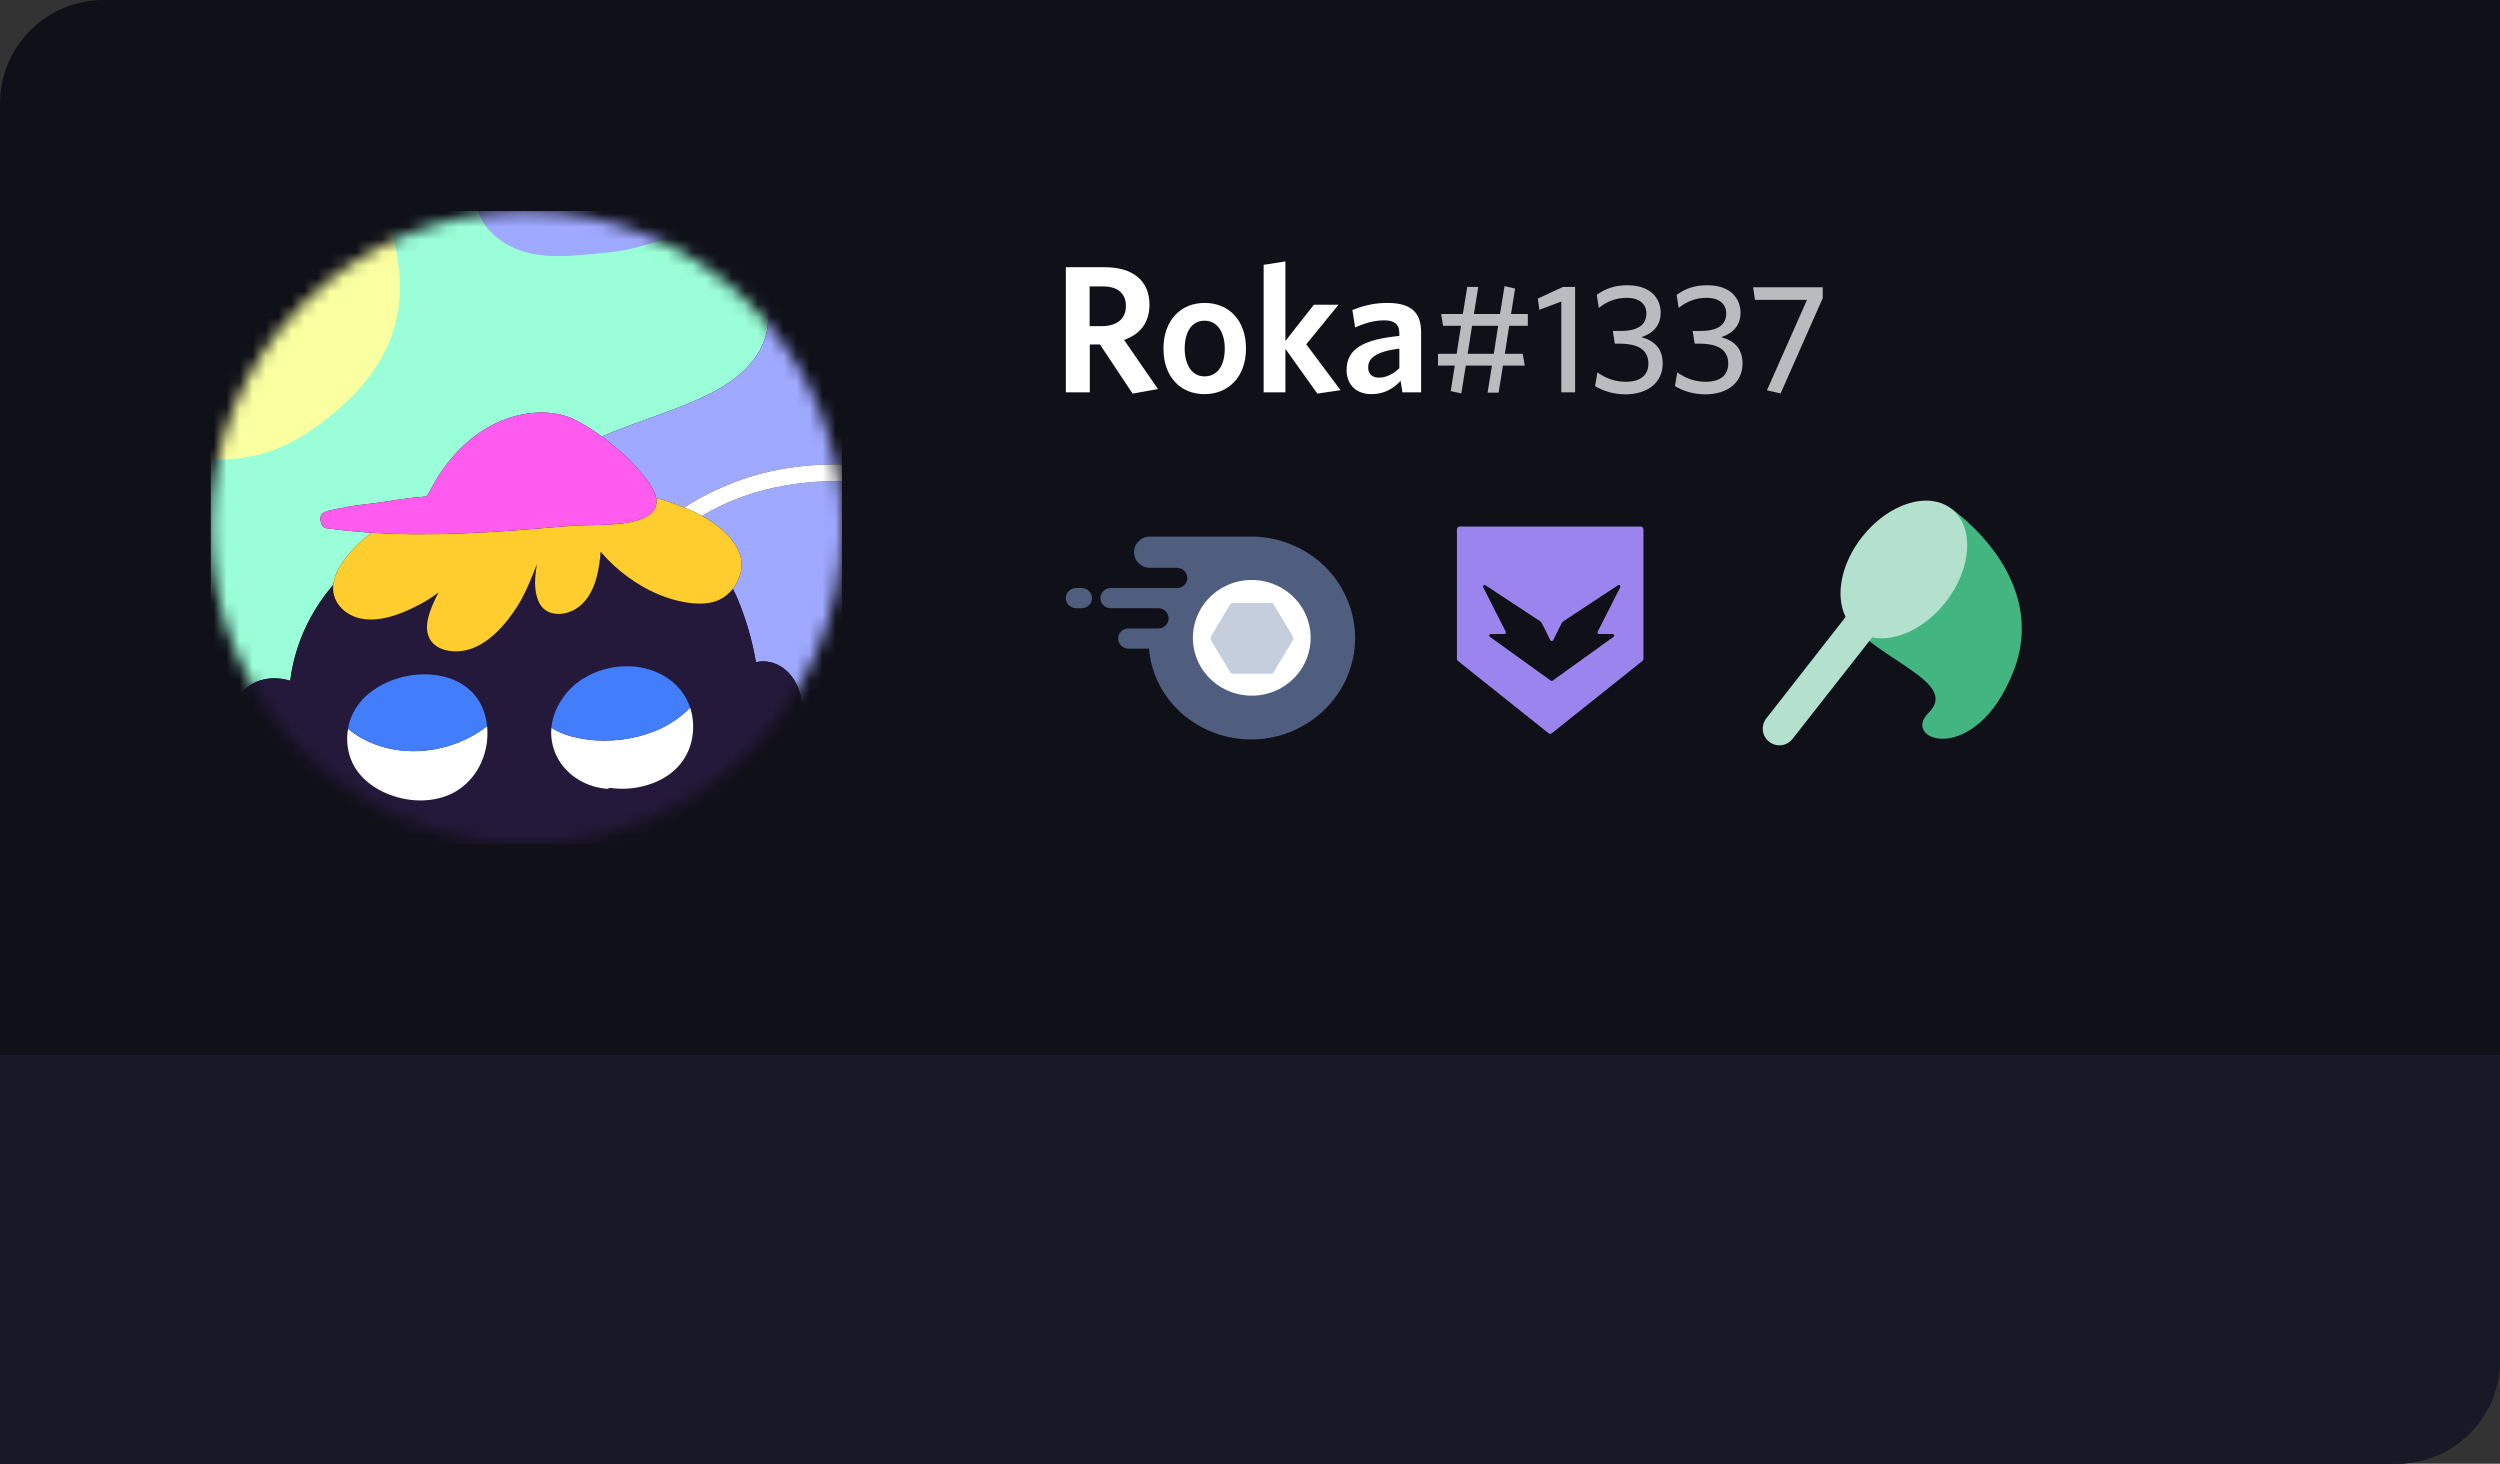 <svg width="193" height="113" viewBox="0 0 193 113" fill="none" xmlns="http://www.w3.org/2000/svg">
<rect x="0" y="0" width="193" height="113" fill="#333333" stroke="none"/>
<path d="M0 8C0 3.582 3.582 0 8 0H193V105C193 109.418 189.418 113 185 113H0V8Z" fill="#101019"/>
<path d="M0 81.441H193V105C193 109.418 189.418 113 185 113H0V81.441Z" fill="#181926"/>
<path d="M87.437 30.386L89.397 30.036L86.779 26.242C87.983 25.822 88.739 24.94 88.739 23.526C88.739 21.65 87.437 20.628 85.281 20.628H82.285V30.288H84.133V26.592H84.917L87.437 30.386ZM86.919 23.624C86.919 24.632 86.205 25.178 85.057 25.178H84.119V22.112H85.141C86.303 22.112 86.919 22.658 86.919 23.624ZM96.19 26.9C96.19 24.702 94.846 23.386 92.998 23.386C91.164 23.386 89.82 24.716 89.82 26.914C89.82 29.112 91.15 30.428 92.984 30.428C94.832 30.428 96.19 29.098 96.19 26.9ZM94.552 26.914C94.552 28.174 94.02 29.056 92.984 29.056C92.004 29.056 91.458 28.146 91.458 26.9C91.458 25.654 91.99 24.758 92.984 24.758C93.992 24.758 94.552 25.668 94.552 26.914ZM101.697 30.386L103.489 30.12L100.843 26.578L103.335 23.526H101.431L99.233 26.326V20.18L97.553 20.446V30.288H99.233V26.928L101.697 30.386ZM108.03 28.426C107.568 28.874 107.022 29.154 106.448 29.154C105.93 29.154 105.622 28.86 105.622 28.37C105.622 27.726 106.084 27.152 108.03 26.914V28.426ZM109.71 30.288V25.654C109.71 24.03 108.842 23.386 107.092 23.386C106.014 23.386 105.188 23.624 104.404 23.932L104.614 25.276C105.342 24.954 106.084 24.73 106.868 24.73C107.61 24.73 108.03 25.01 108.03 25.738V25.934C105.3 26.2 103.956 26.914 103.956 28.552C103.956 29.728 104.726 30.428 105.874 30.428C106.882 30.428 107.582 29.98 108.128 29.406L108.268 30.288H109.71Z" fill="white"/>
<path d="M115.321 27.312H113.305L113.641 25.152H115.657L115.321 27.312ZM114.841 30.312H115.693L116.029 28.224H117.709L117.553 27.312H116.173L116.509 25.152H117.949V24.24H116.653L116.965 22.272L116.149 22.092L115.801 24.24H113.785L114.121 22.152H113.269L112.933 24.24H111.253L111.409 25.152H112.789L112.453 27.312H111.013V28.224H112.309L111.997 30.192L112.813 30.372L113.161 28.224H115.177L114.841 30.312ZM121.599 30.288V22.152H120.663L118.719 23.052L118.839 23.916L120.531 23.28V30.288H121.599ZM125.468 30.444C127.244 30.444 128.36 29.496 128.36 28.068C128.36 26.94 127.76 26.316 126.716 26.028C127.592 25.74 128.204 25.152 128.204 24.144C128.204 23.052 127.448 22.02 125.624 22.02C124.616 22.02 123.896 22.308 123.272 22.764L123.428 23.772C124.028 23.292 124.736 22.992 125.576 22.992C126.596 22.992 127.1 23.496 127.1 24.192C127.1 25.068 126.464 25.548 125.12 25.548H124.508L124.664 26.532H125.036C126.596 26.532 127.256 27.096 127.256 28.08C127.256 28.992 126.596 29.472 125.528 29.472C124.676 29.472 124.004 29.22 123.32 28.752L123.14 29.808C123.764 30.192 124.616 30.444 125.468 30.444ZM131.632 30.444C133.408 30.444 134.524 29.496 134.524 28.068C134.524 26.94 133.924 26.316 132.88 26.028C133.756 25.74 134.368 25.152 134.368 24.144C134.368 23.052 133.612 22.02 131.788 22.02C130.78 22.02 130.06 22.308 129.436 22.764L129.592 23.772C130.192 23.292 130.9 22.992 131.74 22.992C132.76 22.992 133.264 23.496 133.264 24.192C133.264 25.068 132.628 25.548 131.284 25.548H130.672L130.828 26.532H131.2C132.76 26.532 133.42 27.096 133.42 28.08C133.42 28.992 132.76 29.472 131.692 29.472C130.84 29.472 130.168 29.22 129.484 28.752L129.304 29.808C129.928 30.192 130.78 30.444 131.632 30.444ZM137.463 30.372L140.715 23.016V22.176H135.339L135.483 23.148H139.503L136.407 30.132L137.463 30.372Z" fill="#B9BBBE"/>
<g clip-path="url(#clip0)">
    <mask id="mask0" mask-type="alpha" maskUnits="userSpaceOnUse" x="16" y="16" width="50" height="50">
        <ellipse cx="40.631" cy="40.721" rx="24.379" ry="24.432" fill="#24193A"/>
    </mask>
    <g mask="url(#mask0)">
        <path d="M23.296 60.625C23.2 60.588 23.103 60.548 23.006 60.515C22.704 60.413 22.393 60.339 22.092 60.237C21.394 60.002 20.822 59.633 20.254 59.177C19.506 60.057 18.889 61.061 18.425 62.098H24.579C24.323 61.7 24.086 61.29 23.871 60.868C23.673 60.854 23.477 60.776 23.296 60.625Z" fill="#9AFFD8"/>
        <path d="M19.333 58.31C18.819 57.734 18.406 57.07 18.187 56.324C17.924 55.423 17.99 54.389 18.56 53.616C19.463 52.392 21.032 52.132 22.403 52.552C22.459 52.108 22.536 51.667 22.636 51.231C23.172 48.898 24.26 46.867 25.729 45.147C25.789 44.593 26.034 44.057 26.328 43.596C26.937 42.641 27.776 41.828 28.686 41.126C27.513 41.051 26.342 40.937 25.175 40.775C24.78 40.72 24.661 40.078 24.783 39.786C24.942 39.404 26.026 39.297 26.389 39.217C27.574 38.958 28.798 38.892 29.994 38.69C30.342 38.631 30.691 38.576 31.041 38.526C31.671 38.438 32.305 38.374 32.941 38.326C33.343 37.638 33.698 36.929 34.161 36.275C35.297 34.674 36.829 33.256 38.708 32.483C40.463 31.762 42.639 31.547 44.387 32.406C45.034 32.724 45.756 33.18 46.466 33.702C48.896 32.643 51.486 31.903 53.914 30.82C56.063 29.863 58.24 28.458 59.018 26.234C59.994 23.444 58.3 20.242 55.778 18.709C53.256 17.176 50.141 16.994 47.201 17.241C45.201 17.41 43.175 17.756 41.204 17.375C39.233 16.994 37.274 15.671 36.873 13.7C36.841 13.545 36.82 13.39 36.808 13.235H23.277C22.051 13.823 20.748 14.221 19.515 14.41C18.76 14.526 18.012 14.576 17.268 14.574L15.237 38.176L17.268 61.579C17.786 60.415 18.46 59.323 19.295 58.353C19.307 58.339 19.32 58.325 19.333 58.31Z" fill="#9AFFD8"/>
        <path d="M41.139 19.603C43.109 19.984 45.136 19.638 47.136 19.47C50.076 19.222 53.255 17.175 55.777 18.709C58.299 20.242 59.993 23.443 59.017 26.233C58.239 28.457 56.062 29.862 53.914 30.82C51.485 31.902 48.895 32.642 46.465 33.701C47.556 34.502 48.617 35.456 49.334 36.302C49.824 36.88 50.509 37.696 50.654 38.459C51.011 38.546 51.364 38.649 51.716 38.769C52.082 38.893 52.456 39.03 52.83 39.183C54.04 38.381 55.373 37.744 56.706 37.225C59.675 36.067 62.862 35.737 66.025 35.882V13.234H36.807C36.82 13.389 36.776 15.773 36.808 15.928C37.21 17.899 39.168 19.223 41.139 19.603Z" fill="#9FA9FF"/>
        <path d="M54.195 39.827C55.025 40.282 55.791 40.841 56.383 41.542C56.897 42.15 57.289 42.903 57.245 43.721C57.212 44.34 56.96 44.96 56.569 45.458C56.594 45.502 56.617 45.547 56.64 45.591C56.744 45.789 56.839 45.992 56.926 46.198C57.571 47.73 58.065 49.404 58.358 51.124C58.724 51.036 59.11 51.038 59.483 51.125C60.52 51.365 61.301 52.221 61.65 53.198C61.656 53.214 61.66 53.23 61.665 53.246C61.815 53.643 61.893 54.074 61.912 54.518C62 56.69 60.298 58.286 58.769 59.559C58.489 59.791 58.159 59.891 57.843 59.83C57.817 59.906 57.792 59.983 57.765 60.058C57.498 60.797 57.176 61.474 56.806 62.097H66.025V37.163C61.898 36.978 57.785 37.668 54.195 39.827Z" fill="#9FA9FF"/>
        <path d="M20.206 59.139C19.895 58.887 19.601 58.609 19.333 58.31C19.32 58.324 19.307 58.338 19.294 58.353C18.46 59.323 17.786 60.414 17.268 61.579V62.098H18.425C18.889 61.061 19.505 60.057 20.254 59.177C20.238 59.163 20.222 59.151 20.206 59.139Z" fill="white"/>
        <path d="M56.705 37.225C55.372 37.744 54.039 38.38 52.829 39.182C53.291 39.372 53.752 39.585 54.195 39.828C57.784 37.668 61.898 36.978 66.025 37.163V35.883C62.862 35.737 59.674 36.067 56.705 37.225Z" fill="white"/>
        <path d="M29.83 14.637L10.924 23.415L10.83 34.482C11.868 34.286 17.682 37.451 23.777 33.379C36.119 25.133 28.275 15.787 29.83 14.637Z" fill="#FAFFA0"/>
        <path d="M61.913 54.519C61.895 54.075 61.816 53.644 61.667 53.247C61.662 53.231 61.657 53.215 61.652 53.199C61.303 52.222 60.522 51.366 59.484 51.126C59.112 51.039 58.726 51.037 58.359 51.125C58.066 49.405 57.573 47.73 56.928 46.199C56.841 45.993 56.745 45.791 56.642 45.592C56.619 45.547 56.595 45.503 56.571 45.459C56.378 45.707 56.151 45.924 55.897 46.097C54.97 46.729 53.727 46.667 52.679 46.458C51.66 46.254 50.654 45.865 49.747 45.359C49.7 45.333 49.654 45.306 49.608 45.28C49.224 45.059 48.851 44.818 48.493 44.557C47.712 43.989 46.998 43.329 46.37 42.595C46.36 42.738 46.347 42.88 46.333 43.021C46.184 44.44 45.807 46.085 44.556 46.943C43.608 47.592 42.122 47.645 41.589 46.46C41.194 45.583 41.282 44.522 41.456 43.554C41.454 43.56 41.451 43.566 41.449 43.572C41.001 44.683 40.585 45.797 39.939 46.812C39.048 48.209 37.705 49.776 36.037 50.185C35.594 50.294 35.128 50.322 34.641 50.242C33.944 50.128 33.306 49.773 33.066 49.074C32.867 48.497 32.99 47.839 33.179 47.276C33.357 46.743 33.594 46.23 33.865 45.732C33.407 46.079 32.923 46.396 32.402 46.67C30.721 47.554 28.278 48.509 26.59 47.159C26.066 46.74 25.733 46.139 25.715 45.462C25.712 45.357 25.717 45.252 25.729 45.148C24.26 46.868 23.172 48.9 22.636 51.232C22.536 51.668 22.459 52.109 22.403 52.553C21.032 52.133 19.464 52.393 18.56 53.617C17.99 54.389 17.924 55.424 18.187 56.325C18.406 57.071 18.819 57.735 19.333 58.311C19.601 58.611 19.896 58.888 20.206 59.14C20.222 59.153 20.238 59.165 20.254 59.178C20.822 59.633 21.394 60.002 22.092 60.238C22.394 60.34 22.704 60.414 23.006 60.516C23.104 60.549 23.2 60.588 23.296 60.626C23.477 60.776 23.673 60.855 23.871 60.869C24.086 61.291 24.323 61.701 24.579 62.099L32.311 67.189H33.865H44.044H48.632H49.925L56.807 62.099C57.177 61.476 57.499 60.798 57.766 60.061C57.793 59.985 57.819 59.908 57.844 59.832C58.16 59.893 58.49 59.793 58.77 59.561C60.3 58.287 62.002 56.691 61.913 54.519Z" fill="#24193A"/>
        <path d="M56.383 41.542C55.791 40.841 55.025 40.282 54.195 39.827C53.752 39.584 53.291 39.371 52.828 39.182C52.455 39.029 52.081 38.892 51.715 38.768C51.363 38.648 51.01 38.545 50.653 38.458C50.735 38.894 50.643 39.311 50.237 39.658C50.183 39.704 50.123 39.749 50.058 39.792C49.999 39.831 49.936 39.868 49.872 39.903C49.01 40.37 47.664 40.483 46.377 40.525C45.887 40.54 45.406 40.546 44.964 40.556C44.576 40.565 44.219 40.578 43.911 40.604C41.76 40.793 39.597 40.974 37.431 41.096C35.152 41.223 32.87 41.283 30.593 41.215C29.956 41.195 29.32 41.167 28.684 41.126C27.775 41.827 26.935 42.64 26.326 43.596C26.032 44.057 25.787 44.593 25.727 45.146C25.716 45.25 25.71 45.355 25.713 45.46C25.732 46.137 26.065 46.739 26.588 47.157C28.277 48.507 30.72 47.553 32.401 46.668C32.921 46.395 33.405 46.077 33.864 45.731C33.592 46.228 33.355 46.742 33.177 47.275C32.989 47.837 32.866 48.495 33.064 49.072C33.305 49.771 33.942 50.126 34.64 50.24C35.127 50.32 35.592 50.292 36.035 50.183C37.704 49.774 39.047 48.208 39.937 46.81C40.584 45.796 40.999 44.682 41.447 43.571C41.45 43.564 41.452 43.559 41.455 43.552C41.28 44.52 41.193 45.581 41.588 46.459C42.12 47.644 43.607 47.59 44.554 46.941C45.805 46.084 46.182 44.439 46.331 43.02C46.346 42.878 46.358 42.736 46.369 42.593C46.996 43.328 47.71 43.987 48.491 44.556C48.85 44.817 49.222 45.058 49.606 45.278C49.653 45.305 49.699 45.332 49.745 45.358C50.653 45.863 51.659 46.252 52.677 46.456C53.726 46.666 54.969 46.728 55.896 46.095C56.148 45.922 56.376 45.704 56.569 45.458C56.96 44.959 57.212 44.34 57.245 43.72C57.289 42.902 56.897 42.15 56.383 41.542Z" fill="#FFCD2E"/>
        <path d="M50.654 38.459C50.509 37.696 49.825 36.88 49.334 36.301C48.617 35.456 47.555 34.501 46.465 33.7C45.755 33.179 45.033 32.722 44.386 32.404C42.638 31.546 40.462 31.76 38.707 32.482C36.828 33.254 35.296 34.673 34.161 36.274C33.697 36.928 33.343 37.636 32.94 38.324C32.304 38.372 31.67 38.437 31.041 38.525C30.69 38.574 30.341 38.63 29.993 38.689C28.797 38.891 27.574 38.958 26.388 39.217C26.024 39.296 24.941 39.403 24.782 39.785C24.66 40.077 24.779 40.719 25.174 40.775C26.341 40.936 27.512 41.051 28.685 41.126C29.321 41.167 29.957 41.195 30.594 41.215C32.87 41.283 35.153 41.223 37.432 41.096C39.598 40.974 41.761 40.793 43.912 40.604C44.219 40.578 44.577 40.565 44.964 40.556C45.407 40.546 45.887 40.541 46.377 40.525C47.664 40.483 49.01 40.369 49.873 39.903C49.937 39.868 50 39.831 50.059 39.792C50.124 39.749 50.184 39.704 50.237 39.658C50.643 39.312 50.736 38.894 50.654 38.459ZM29.94 40.245C30.263 40.036 30.593 39.839 30.93 39.656C30.593 39.839 30.263 40.036 29.94 40.245ZM33.792 38.668C33.907 38.672 34.001 38.709 34.073 38.766C34.001 38.709 33.907 38.672 33.792 38.668Z" fill="#FF5CEF"/>
        <path d="M37.579 55.856C37.569 55.789 37.558 55.722 37.547 55.655C37.558 55.722 37.569 55.79 37.579 55.856Z" fill="white"/>
        <path d="M37.603 56.056C37.597 55.993 37.589 55.93 37.58 55.868C37.589 55.93 37.597 55.993 37.603 56.056Z" fill="white"/>
        <path d="M37.58 55.868C37.58 55.864 37.58 55.86 37.579 55.856C37.58 55.86 37.58 55.864 37.58 55.868Z" fill="white"/>
        <path d="M37.603 56.056C37.603 56.057 37.603 56.059 37.604 56.06C37.604 56.059 37.603 56.057 37.603 56.056Z" fill="white"/>
        <path d="M37.604 56.06C36.244 57.114 34.569 57.768 32.854 57.943C32.209 58.009 31.558 58.006 30.916 57.933C29.875 57.812 28.856 57.503 27.924 56.986C27.831 56.934 27.738 56.879 27.647 56.823C27.374 56.654 27.114 56.468 26.867 56.266C26.716 57.154 26.824 58.077 27.211 58.898C27.633 59.792 28.404 60.504 29.262 60.974C30.717 61.771 32.591 62.047 34.2 61.535C34.52 61.432 34.831 61.3 35.125 61.133C35.21 61.085 35.292 61.033 35.374 60.98C36.988 59.925 37.798 57.954 37.604 56.06Z" fill="white"/>
        <path d="M53.504 55.823C53.482 55.41 53.406 55.012 53.282 54.635C52.57 55.345 51.733 55.932 50.764 56.351C50.645 56.402 50.524 56.451 50.401 56.498C50.012 56.647 49.608 56.773 49.195 56.874C47.529 57.28 45.718 57.284 44.101 56.847C43.562 56.702 43.028 56.487 42.568 56.179C42.545 56.425 42.543 56.674 42.566 56.922C42.725 58.636 43.892 59.989 45.474 60.59C45.9 60.752 46.34 60.836 46.792 60.892C46.892 60.904 46.989 60.874 47.071 60.819C48.184 60.992 49.372 60.857 50.41 60.457C50.822 60.299 51.21 60.098 51.561 59.859C51.63 59.812 51.697 59.765 51.762 59.715C52.992 58.779 53.587 57.361 53.504 55.823Z" fill="white"/>
        <path d="M37.547 55.656C37.546 55.648 37.544 55.641 37.542 55.632C37.532 55.574 37.52 55.515 37.507 55.456C37.492 55.388 37.475 55.321 37.458 55.254C37.044 53.684 35.916 52.732 34.541 52.312C34.279 52.232 34.008 52.172 33.732 52.13C33.525 52.099 33.314 52.078 33.101 52.067C32.96 52.06 32.817 52.058 32.674 52.06C32.389 52.063 32.101 52.085 31.816 52.125C31.744 52.135 31.672 52.145 31.602 52.158C31.459 52.182 31.317 52.21 31.177 52.242C31.106 52.258 31.036 52.275 30.966 52.294C30.826 52.33 30.688 52.371 30.551 52.417C30.345 52.484 30.143 52.561 29.946 52.647C29.815 52.704 29.686 52.765 29.559 52.83C29.433 52.896 29.309 52.965 29.188 53.038C29.067 53.111 28.949 53.187 28.834 53.268C28.549 53.469 28.284 53.694 28.046 53.941C27.951 54.041 27.861 54.143 27.775 54.249C27.647 54.408 27.529 54.575 27.424 54.75C27.387 54.81 27.351 54.873 27.318 54.936C27.287 54.993 27.258 55.051 27.23 55.109C27.141 55.294 27.066 55.486 27.005 55.685C26.987 55.743 26.971 55.802 26.956 55.86C26.95 55.881 26.945 55.902 26.94 55.923C26.93 55.961 26.922 55.998 26.914 56.036C26.908 56.061 26.902 56.086 26.897 56.111C26.893 56.132 26.889 56.152 26.886 56.173C26.88 56.205 26.873 56.236 26.868 56.268C27.114 56.47 27.374 56.656 27.648 56.825C27.739 56.882 27.831 56.936 27.925 56.988C28.857 57.506 29.875 57.815 30.917 57.935C31.559 58.009 32.209 58.011 32.854 57.945C34.569 57.77 36.244 57.116 37.604 56.063C37.59 55.925 37.571 55.79 37.547 55.656Z" fill="#427EFC"/>
        <path d="M53.281 54.635C53.264 54.584 53.247 54.534 53.228 54.484C53.226 54.478 53.224 54.472 53.221 54.466C53.205 54.423 53.188 54.38 53.171 54.338C53.167 54.33 53.164 54.322 53.161 54.316C53.122 54.22 53.078 54.127 53.032 54.035C53.027 54.027 53.023 54.019 53.019 54.01C52.998 53.97 52.977 53.93 52.955 53.89C52.952 53.885 52.949 53.879 52.946 53.874C52.92 53.829 52.895 53.785 52.868 53.74C52.865 53.735 52.862 53.73 52.859 53.724C52.835 53.686 52.811 53.648 52.786 53.611C52.781 53.602 52.774 53.593 52.768 53.584C52.741 53.543 52.712 53.502 52.683 53.461C52.682 53.46 52.682 53.46 52.682 53.459C52.652 53.417 52.621 53.377 52.59 53.336C52.583 53.327 52.576 53.318 52.569 53.309C52.543 53.278 52.518 53.245 52.492 53.214C52.485 53.205 52.477 53.196 52.47 53.187C52.437 53.149 52.404 53.111 52.37 53.073C52.366 53.069 52.362 53.065 52.358 53.061C52.328 53.027 52.297 52.995 52.266 52.963C52.256 52.953 52.247 52.943 52.236 52.933C52.207 52.903 52.177 52.874 52.146 52.845C52.14 52.839 52.133 52.832 52.127 52.826C52.09 52.791 52.053 52.758 52.014 52.724C52.005 52.715 51.996 52.708 51.986 52.699C51.956 52.673 51.926 52.648 51.894 52.622C51.883 52.613 51.872 52.603 51.861 52.594C51.821 52.562 51.781 52.53 51.74 52.499C51.675 52.45 51.609 52.403 51.542 52.358C50.939 51.948 50.257 51.68 49.547 51.544C49.488 51.532 49.43 51.522 49.372 51.512C49.192 51.483 49.01 51.462 48.828 51.45C48.586 51.432 48.343 51.43 48.1 51.441C48.094 51.441 48.088 51.441 48.083 51.442C47.845 51.453 47.608 51.478 47.373 51.515C47.133 51.553 46.895 51.605 46.661 51.67C46.504 51.712 46.35 51.762 46.198 51.817C45.894 51.926 45.599 52.058 45.318 52.213C45.036 52.367 44.769 52.543 44.52 52.74L44.519 52.74C44.483 52.768 44.448 52.797 44.413 52.826C44.401 52.836 44.39 52.845 44.379 52.855C44.356 52.875 44.332 52.895 44.308 52.916C44.296 52.928 44.282 52.939 44.269 52.951C44.248 52.97 44.226 52.99 44.205 53.01C44.192 53.022 44.179 53.034 44.165 53.047C44.144 53.067 44.123 53.087 44.102 53.109C44.09 53.12 44.077 53.132 44.065 53.144C44.04 53.169 44.016 53.194 43.992 53.219C43.983 53.228 43.976 53.236 43.968 53.244C43.936 53.278 43.904 53.311 43.873 53.346C43.864 53.355 43.856 53.365 43.848 53.375C43.825 53.4 43.803 53.425 43.781 53.451C43.77 53.464 43.758 53.478 43.747 53.491C43.728 53.514 43.709 53.536 43.691 53.559C43.678 53.574 43.667 53.588 43.656 53.602C43.638 53.625 43.62 53.647 43.602 53.67C43.591 53.685 43.58 53.7 43.569 53.714C43.55 53.739 43.532 53.764 43.514 53.788C43.504 53.801 43.495 53.814 43.485 53.828C43.458 53.865 43.432 53.902 43.406 53.941C43.401 53.948 43.396 53.955 43.391 53.962C43.37 53.994 43.349 54.026 43.329 54.058C43.319 54.072 43.31 54.088 43.3 54.103C43.285 54.127 43.269 54.152 43.254 54.177C43.244 54.194 43.234 54.211 43.224 54.228C43.21 54.252 43.197 54.275 43.183 54.299C43.172 54.316 43.163 54.333 43.153 54.351C43.14 54.376 43.127 54.401 43.113 54.425C43.104 54.441 43.095 54.458 43.086 54.475C43.072 54.504 43.057 54.533 43.042 54.562C43.036 54.575 43.029 54.587 43.022 54.601C43.003 54.642 42.983 54.683 42.965 54.724C42.958 54.739 42.951 54.755 42.944 54.772C42.932 54.799 42.92 54.825 42.91 54.852C42.902 54.871 42.894 54.89 42.886 54.908C42.876 54.933 42.867 54.958 42.857 54.983C42.849 55.002 42.843 55.022 42.835 55.041C42.826 55.065 42.817 55.09 42.808 55.115C42.801 55.134 42.794 55.153 42.788 55.173C42.779 55.199 42.77 55.226 42.761 55.252C42.756 55.27 42.75 55.288 42.744 55.306C42.731 55.349 42.719 55.391 42.706 55.434C42.703 55.449 42.699 55.464 42.695 55.479C42.687 55.509 42.679 55.539 42.672 55.569C42.668 55.589 42.663 55.608 42.659 55.628C42.653 55.654 42.647 55.679 42.642 55.705C42.637 55.725 42.633 55.746 42.629 55.767C42.624 55.792 42.62 55.817 42.615 55.842C42.611 55.863 42.608 55.884 42.604 55.904C42.6 55.93 42.596 55.956 42.593 55.982C42.59 56.002 42.587 56.022 42.585 56.042C42.581 56.072 42.578 56.102 42.574 56.133C42.572 56.148 42.571 56.164 42.569 56.18C43.029 56.488 43.564 56.703 44.102 56.849C45.719 57.286 47.531 57.281 49.196 56.875C49.609 56.775 50.012 56.649 50.402 56.5C50.525 56.453 50.646 56.404 50.765 56.352C51.732 55.932 52.569 55.345 53.281 54.635C53.282 54.635 53.281 54.635 53.281 54.635Z" fill="#427EFC"/>
    </g>
</g>
<ellipse cx="96.5" cy="48.865" rx="6.095" ry="6.108" fill="white"/>
<path fill-rule="evenodd" clip-rule="evenodd" d="M83.506 46.955C83.939 46.955 84.3 46.601 84.3 46.175C84.3 45.75 83.939 45.395 83.506 45.395H83.073C82.64 45.395 82.279 45.75 82.279 46.175C82.279 46.601 82.64 46.955 83.073 46.955H83.506ZM99.891 56.386C104.005 54.543 105.738 49.862 103.861 45.962C102.562 43.197 99.819 41.566 96.932 41.424H88.775C88.053 41.424 87.548 41.992 87.548 42.63C87.548 43.339 88.126 43.835 88.775 43.835H90.868C91.302 43.835 91.662 44.19 91.662 44.615C91.662 45.041 91.302 45.395 90.868 45.395H85.744C85.311 45.395 84.95 45.75 84.95 46.175C84.95 46.601 85.311 46.955 85.744 46.955H89.425C89.858 46.955 90.219 47.31 90.219 47.735C90.219 48.161 89.858 48.515 89.425 48.515H87.115C86.682 48.515 86.321 48.87 86.321 49.295C86.321 49.721 86.682 50.075 87.115 50.075H88.703C88.775 50.926 88.992 51.777 89.353 52.557C91.157 56.457 95.921 58.159 99.891 56.386ZM92.504 51.104C91.456 48.862 92.457 46.21 94.739 45.18C97.021 44.151 99.721 45.134 100.769 47.376C101.817 49.618 100.817 52.27 98.534 53.3C96.252 54.33 93.552 53.346 92.504 51.104Z" fill="#4F5D7F"/>
<path d="M98.343 46.693L99.787 49.104C99.859 49.246 99.859 49.317 99.787 49.459L98.343 51.87C98.271 52.011 98.126 52.011 98.054 52.011H95.239C95.095 52.011 95.022 51.94 94.95 51.87L93.507 49.459C93.435 49.317 93.435 49.246 93.507 49.104L94.95 46.693C95.022 46.551 95.167 46.551 95.239 46.551H98.054C98.199 46.48 98.271 46.551 98.343 46.693Z" fill="#C5CEDD"/>
<path fill-rule="evenodd" clip-rule="evenodd" d="M112.689 40.649H126.659C126.777 40.649 126.874 40.749 126.874 40.872V50.85C126.874 50.92 126.843 50.985 126.79 51.027L119.805 56.602C119.766 56.633 119.72 56.649 119.674 56.649C119.627 56.649 119.581 56.633 119.542 56.602L112.557 51.027C112.505 50.985 112.474 50.92 112.474 50.85V40.872C112.474 40.749 112.57 40.649 112.689 40.649ZM120.713 47.946L124.905 45.184C125.011 45.114 125.139 45.23 125.081 45.343L123.342 48.766C123.301 48.848 123.361 48.944 123.452 48.944H124.493C124.612 48.944 124.662 49.098 124.564 49.167L119.865 52.545C119.823 52.575 119.765 52.575 119.722 52.545L115.022 49.167C114.926 49.098 114.975 48.944 115.094 48.944H116.134C116.226 48.944 116.285 48.848 116.243 48.766L114.505 45.342C114.448 45.23 114.576 45.115 114.681 45.184L118.875 47.946C118.948 47.994 119.006 48.06 119.045 48.138L119.684 49.424C119.729 49.515 119.858 49.515 119.903 49.424L120.543 48.138C120.582 48.06 120.64 47.993 120.713 47.946Z" fill="#9C84EF"/>
<path d="M150.666 39.287C150.666 39.287 158.338 44.523 155.423 51.876C152.507 59.228 146.709 57.188 148.876 55.04C151.043 52.892 146.319 51.434 143.294 48.647L150.66 39.287" fill="#43B581"/>
<path d="M150.2 46.486C148.582 48.544 146.3 49.574 144.535 49.203L138.378 57.048C138.274 57.18 138.146 57.291 137.999 57.373C137.853 57.456 137.692 57.509 137.525 57.529C137.358 57.549 137.189 57.536 137.027 57.491C136.865 57.446 136.714 57.369 136.581 57.265C136.448 57.162 136.336 57.033 136.252 56.887C136.168 56.74 136.115 56.578 136.094 56.41C136.073 56.243 136.086 56.073 136.131 55.91C136.176 55.747 136.253 55.595 136.358 55.462L142.483 47.63C141.671 46.006 142.118 43.519 143.761 41.441C145.801 38.858 148.876 37.893 150.66 39.287C152.444 40.681 152.226 43.903 150.2 46.486Z" fill="#B4E1CD"/>
<defs>
    <clipPath id="clip0">
        <rect width="48.758" height="48.865" fill="white" transform="translate(16.252 16.288)"/>
    </clipPath>
</defs>
</svg>
